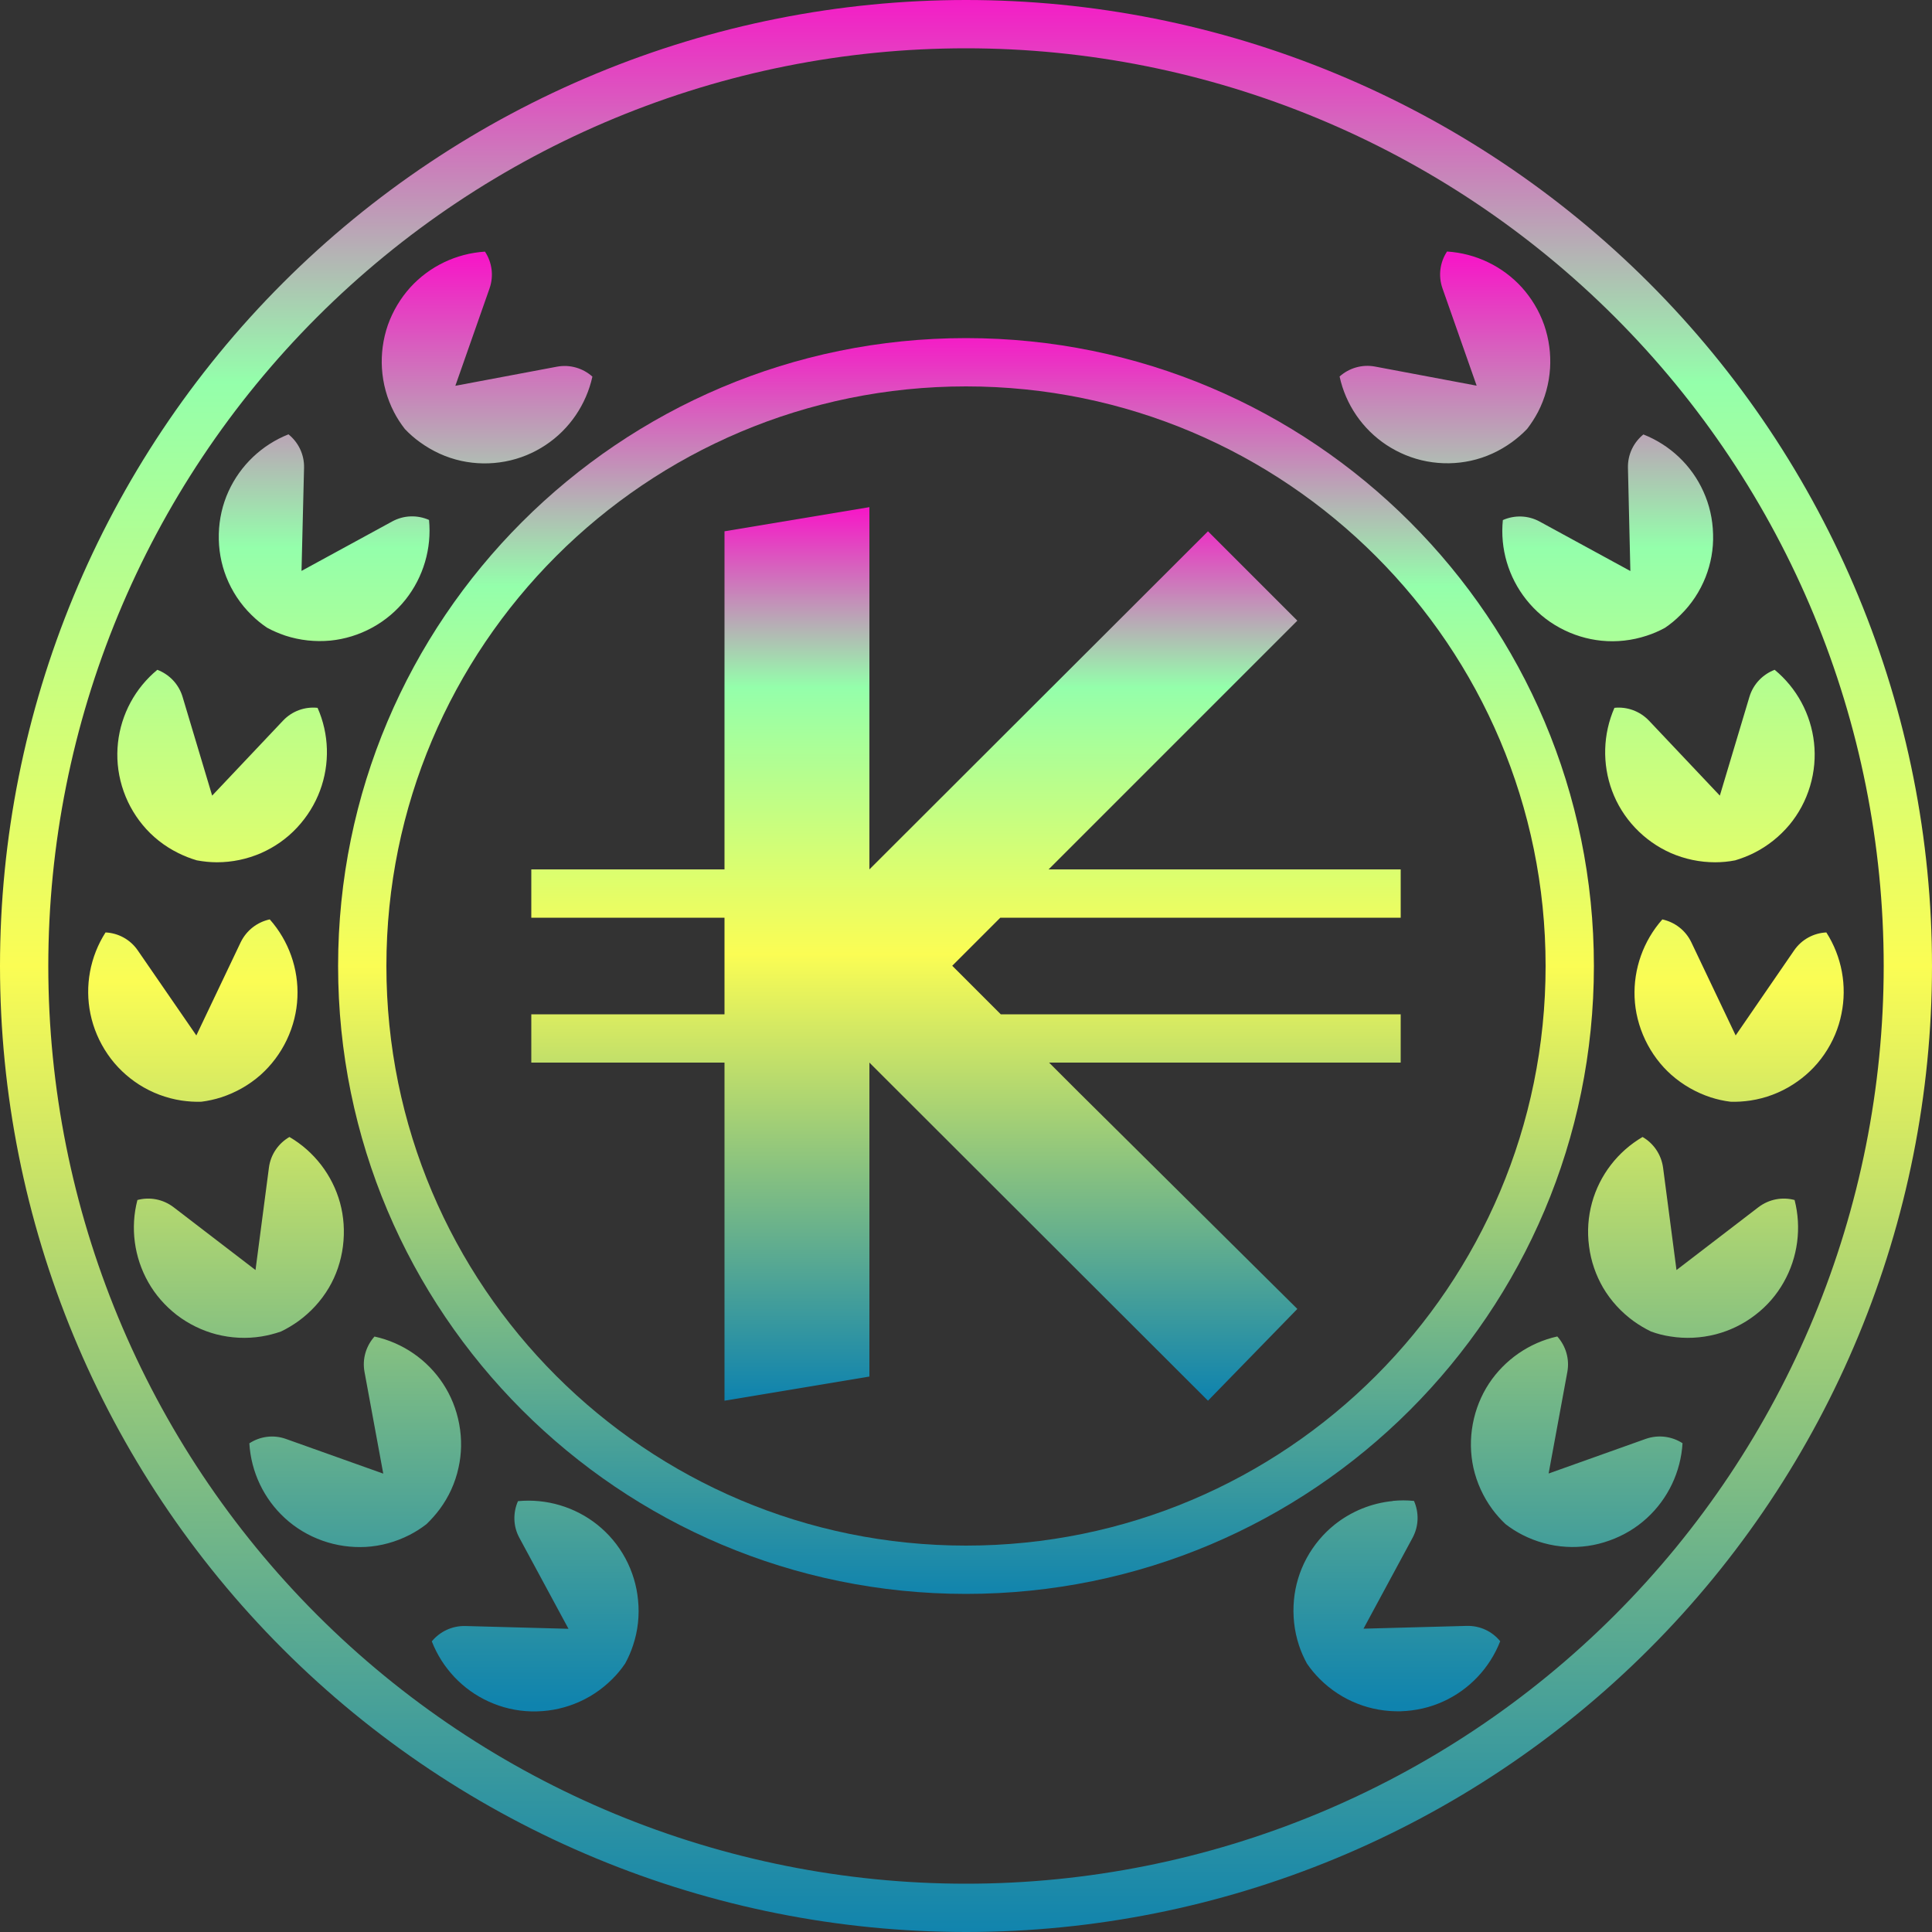 <?xml version="1.0" encoding="UTF-8" standalone="no"?>
<svg
   id="svg72"
   fill="none"
   version="1.1"
   viewBox="0 0 16 16"
   width="16"
   height="16"
   xmlns:xlink="http://www.w3.org/1999/xlink"
   xmlns="http://www.w3.org/2000/svg"
   xmlns:svg="http://www.w3.org/2000/svg"
   xmlns:rdf="http://www.w3.org/1999/02/22-rdf-syntax-ns#"
   xmlns:cc="http://creativecommons.org/ns#"
   xmlns:dc="http://purl.org/dc/elements/1.1/">
  <rect x="0" y="0" width="16" height="16" fill="#333333" stroke="none"/>
  <defs>
    <style id="current-color-scheme" type="text/css">
      .ColorScheme-Text { color: #0abdc6; } .ColorScheme-Highlight { color:#5294e2; }
    </style>
    <linearGradient id="arrongin" x1="0%" x2="0%" y1="0%" y2="100%">
      <stop offset="0%" style="stop-color:#dd9b44; stop-opacity:1"/>
      <stop offset="100%" style="stop-color:#ad6c16; stop-opacity:1"/>
    </linearGradient>
    <linearGradient id="aurora" x1="0%" x2="0%" y1="0%" y2="100%">
      <stop offset="0%" style="stop-color:#09D4DF; stop-opacity:1"/>
      <stop offset="100%" style="stop-color:#9269F4; stop-opacity:1"/>
    </linearGradient>
    <linearGradient id="cyberneon" x1="0%" x2="0%" y1="0%" y2="100%">
      <stop offset="0" style="stop-color:#0abdc6; stop-opacity:1"/>
      <stop offset="1" style="stop-color:#ea00d9; stop-opacity:1"/>
    </linearGradient>
    <linearGradient id="fitdance" x1="0%" x2="0%" y1="0%" y2="100%">
      <stop offset="0%" style="stop-color:#1AD6AB; stop-opacity:1"/>
      <stop offset="100%" style="stop-color:#329DB6; stop-opacity:1"/>
    </linearGradient>
    <linearGradient id="oomox" x1="0%" x2="0%" y1="0%" y2="100%">
      <stop offset="0%" style="stop-color:#0abdc6; stop-opacity:1"/>
      <stop offset="100%" style="stop-color:#b800ff; stop-opacity:1"/>
    </linearGradient>
    <linearGradient id="rainblue" x1="0%" x2="0%" y1="0%" y2="100%">
      <stop offset="0%" style="stop-color:#00F260; stop-opacity:1"/>
      <stop offset="100%" style="stop-color:#0575E6; stop-opacity:1"/>
    </linearGradient>
    <linearGradient id="sunrise" x1="0%" x2="0%" y1="0%" y2="100%">
      <stop offset="0%" style="stop-color: #FF8501; stop-opacity:1"/>
      <stop offset="100%" style="stop-color: #FFCB01; stop-opacity:1"/>
    </linearGradient>
    <linearGradient id="telinkrin" x1="0%" x2="0%" y1="0%" y2="100%">
      <stop offset="0%" style="stop-color: #b2ced6; stop-opacity:1"/>
      <stop offset="100%" style="stop-color: #6da5b7; stop-opacity:1"/>
    </linearGradient>
    <linearGradient id="60spsycho" x1="0%" x2="0%" y1="0%" y2="100%">
      <stop offset="0%" style="stop-color: #df5940; stop-opacity:1"/>
      <stop offset="25%" style="stop-color: #d8d15f; stop-opacity:1"/>
      <stop offset="50%" style="stop-color: #e9882a; stop-opacity:1"/>
      <stop offset="100%" style="stop-color: #279362; stop-opacity:1"/>
    </linearGradient>
    <linearGradient id="90ssummer" x1="0%" x2="0%" y1="0%" y2="100%">
      <stop offset="0%" style="stop-color: #f618c7; stop-opacity:1"/>
      <stop offset="20%" style="stop-color: #94ffab; stop-opacity:1"/>
      <stop offset="50%" style="stop-color: #fbfd54; stop-opacity:1"/>
      <stop offset="100%" style="stop-color: #0f83ae; stop-opacity:1"/>
    </linearGradient>
  </defs>
  <path
     id="path_symbol"
     class="ColorScheme-Text"
     d="M 7.2,4.2 6,4.4 V 7.2 H 4.4 V 7.6 H 6 V 8.4 H 4.4 V 8.8 H 6 v 2.8 L 7.2,11.4 V 8.8 L 10.004,11.6 10.744,10.84 8.936,9.048 8.688,8.8 H 11.6 V 8.4 H 8.288 L 7.886,7.998 8.284,7.6 H 11.6 V 7.2 H 8.684 L 10.744,5.14 10.004,4.4 7.2,7.2 Z"
     style="fill:url(#90ssummer);stroke-width:0.4" />
  <path
     id="path_decoration"
     class="ColorScheme-Text"
     d="m 4.016,2.084 c -0.237,0.015 -0.459,0.121 -0.619,0.297 C 3.318,2.469 3.254,2.574 3.212,2.692 3.171,2.811 3.156,2.932 3.163,3.05 c 0.008,0.128 0.042,0.251 0.1,0.363 0.025,0.049 0.056,0.096 0.09,0.14 0.038,0.04 0.08,0.077 0.125,0.109 0.102,0.074 0.218,0.128 0.343,0.155 0.116,0.025 0.238,0.028 0.362,0.005 0.124,-0.023 0.237,-0.071 0.335,-0.136 0.198,-0.131 0.337,-0.336 0.388,-0.567 -0.077,-0.069 -0.185,-0.103 -0.295,-0.082 l -0.84,0.158 0.283,-0.806 c 0.037,-0.106 0.02,-0.217 -0.037,-0.304 z m 7.967,0 c -0.057,0.087 -0.074,0.198 -0.037,0.304 l 0.283,0.806 -0.84,-0.158 c -0.11,-0.021 -0.218,0.013 -0.295,0.082 0.05,0.232 0.19,0.436 0.388,0.567 0.099,0.065 0.212,0.113 0.335,0.136 0.124,0.023 0.246,0.02 0.362,-0.005 0.125,-0.027 0.241,-0.081 0.343,-0.155 0.045,-0.033 0.087,-0.069 0.125,-0.109 0.034,-0.044 0.064,-0.091 0.09,-0.14 0.058,-0.112 0.092,-0.236 0.1,-0.363 0.007,-0.118 -0.008,-0.239 -0.049,-0.358 -0.042,-0.119 -0.106,-0.223 -0.185,-0.311 -0.159,-0.175 -0.382,-0.282 -0.619,-0.297 z M 2.389,3.597 c -0.22,0.087 -0.399,0.257 -0.497,0.473 -0.049,0.108 -0.077,0.227 -0.08,0.353 -0.003,0.126 0.019,0.246 0.062,0.355 0.047,0.119 0.118,0.226 0.208,0.314 0.039,0.039 0.083,0.075 0.129,0.106 0.049,0.027 0.1,0.048 0.152,0.066 0.12,0.039 0.247,0.053 0.374,0.041 0.118,-0.012 0.235,-0.047 0.345,-0.107 0.11,-0.06 0.203,-0.14 0.277,-0.233 0.147,-0.186 0.217,-0.423 0.194,-0.659 -0.095,-0.042 -0.208,-0.041 -0.306,0.013 l -0.75,0.409 L 2.518,3.875 C 2.521,3.763 2.47,3.662 2.389,3.597 Z m 11.222,0 C 13.53,3.662 13.479,3.763 13.482,3.875 l 0.02,0.854 -0.75,-0.409 c -0.098,-0.054 -0.211,-0.055 -0.306,-0.013 -0.024,0.236 0.046,0.473 0.194,0.659 0.074,0.093 0.166,0.173 0.277,0.233 0.11,0.06 0.228,0.095 0.345,0.107 0.127,0.013 0.255,-0.002 0.374,-0.041 0.053,-0.017 0.104,-0.039 0.153,-0.066 0.046,-0.031 0.089,-0.067 0.128,-0.106 0.09,-0.088 0.161,-0.195 0.208,-0.314 0.043,-0.11 0.066,-0.23 0.062,-0.355 -0.003,-0.126 -0.031,-0.245 -0.08,-0.353 -0.097,-0.216 -0.276,-0.386 -0.497,-0.473 z m -12.308,1.95 c -0.183,0.151 -0.3,0.368 -0.326,0.604 -0.013,0.118 -0.003,0.24 0.033,0.36 0.036,0.12 0.095,0.228 0.17,0.319 0.081,0.099 0.182,0.178 0.295,0.234 0.05,0.025 0.101,0.045 0.155,0.061 0.055,0.01 0.11,0.016 0.166,0.016 0.126,1.2e-4 0.251,-0.026 0.368,-0.077 0.108,-0.048 0.209,-0.117 0.295,-0.209 C 2.545,6.763 2.609,6.658 2.65,6.548 2.733,6.326 2.726,6.079 2.63,5.862 2.527,5.851 2.42,5.887 2.343,5.969 L 1.757,6.589 1.512,5.771 C 1.48,5.664 1.4,5.584 1.303,5.547 Z m 13.394,0 c -0.097,0.037 -0.177,0.117 -0.209,0.224 L 14.243,6.589 13.657,5.969 c -0.077,-0.081 -0.184,-0.118 -0.287,-0.107 -0.095,0.217 -0.102,0.464 -0.02,0.686 0.041,0.111 0.105,0.216 0.191,0.307 0.086,0.091 0.187,0.161 0.295,0.209 0.117,0.051 0.242,0.077 0.368,0.077 0.055,-8e-5 0.111,-0.005 0.166,-0.016 0.053,-0.016 0.105,-0.036 0.155,-0.061 0.112,-0.056 0.213,-0.136 0.295,-0.234 0.075,-0.091 0.134,-0.198 0.17,-0.319 0.036,-0.12 0.046,-0.243 0.033,-0.36 -0.026,-0.236 -0.143,-0.453 -0.326,-0.604 z M 2.234,7.614 c -0.102,0.022 -0.192,0.089 -0.241,0.19 L 1.626,8.575 1.141,7.871 c -0.063,-0.092 -0.163,-0.144 -0.267,-0.149 -0.128,0.2 -0.173,0.443 -0.125,0.675 0.024,0.116 0.071,0.229 0.142,0.333 0.071,0.104 0.16,0.187 0.259,0.251 0.108,0.069 0.228,0.114 0.352,0.133 0.055,0.008 0.11,0.012 0.166,0.01 0.055,-0.007 0.11,-0.019 0.163,-0.036 C 1.951,9.049 2.063,8.986 2.159,8.901 2.247,8.822 2.321,8.725 2.375,8.612 2.429,8.498 2.458,8.379 2.463,8.261 2.474,8.024 2.391,7.791 2.234,7.614 Z m 11.533,0 c -0.157,0.177 -0.24,0.41 -0.23,0.647 0.005,0.118 0.034,0.237 0.088,0.351 0.054,0.113 0.128,0.211 0.216,0.289 0.096,0.085 0.208,0.148 0.327,0.187 0.053,0.017 0.107,0.029 0.163,0.036 0.056,0.002 0.111,-0.002 0.166,-0.01 0.124,-0.019 0.245,-0.064 0.352,-0.133 0.1,-0.064 0.189,-0.147 0.26,-0.251 0.071,-0.104 0.118,-0.217 0.141,-0.333 0.048,-0.232 0.003,-0.475 -0.125,-0.675 -0.104,0.005 -0.204,0.057 -0.267,0.149 L 14.374,8.575 14.007,7.804 c -0.048,-0.101 -0.139,-0.168 -0.241,-0.19 z M 2.397,9.416 C 2.307,9.468 2.241,9.56 2.227,9.671 L 2.116,10.518 1.438,9.998 c -0.089,-0.068 -0.2,-0.087 -0.3,-0.06 -0.06,0.229 -0.027,0.475 0.09,0.681 0.058,0.103 0.138,0.195 0.237,0.272 0.1,0.076 0.211,0.129 0.325,0.159 0.124,0.032 0.252,0.038 0.376,0.018 0.055,-0.009 0.109,-0.023 0.161,-0.041 0.05,-0.024 0.098,-0.053 0.143,-0.085 0.102,-0.074 0.189,-0.168 0.254,-0.278 0.06,-0.102 0.1,-0.218 0.116,-0.342 0.016,-0.125 0.007,-0.247 -0.024,-0.361 C 2.753,9.732 2.601,9.535 2.397,9.416 Z m 11.206,0 c -0.205,0.12 -0.356,0.316 -0.419,0.545 -0.031,0.114 -0.041,0.236 -0.024,0.361 0.016,0.125 0.057,0.24 0.116,0.342 0.065,0.11 0.152,0.204 0.254,0.278 0.045,0.032 0.093,0.061 0.143,0.085 0.052,0.019 0.106,0.033 0.161,0.041 0.124,0.02 0.252,0.014 0.376,-0.018 0.114,-0.03 0.225,-0.082 0.325,-0.159 0.1,-0.076 0.179,-0.169 0.237,-0.272 0.117,-0.206 0.149,-0.452 0.09,-0.681 -0.1,-0.027 -0.211,-0.008 -0.3,0.06 L 13.884,10.518 13.773,9.671 c -0.015,-0.111 -0.08,-0.203 -0.17,-0.255 z M 3.102,11.068 C 3.033,11.145 2.998,11.252 3.019,11.363 l 0.155,0.841 -0.805,-0.287 c -0.105,-0.038 -0.217,-0.021 -0.304,0.036 0.014,0.237 0.12,0.46 0.295,0.62 0.087,0.08 0.192,0.144 0.31,0.186 0.118,0.042 0.24,0.058 0.358,0.052 0.128,-0.007 0.251,-0.042 0.363,-0.099 0.049,-0.025 0.096,-0.055 0.14,-0.089 0.04,-0.038 0.077,-0.08 0.11,-0.124 0.075,-0.101 0.129,-0.218 0.156,-0.343 0.026,-0.115 0.029,-0.238 0.006,-0.362 -0.023,-0.124 -0.069,-0.236 -0.134,-0.335 -0.13,-0.198 -0.334,-0.339 -0.566,-0.39 z m 9.795,0 c -0.231,0.051 -0.435,0.192 -0.566,0.39 -0.065,0.099 -0.111,0.212 -0.134,0.335 -0.023,0.124 -0.02,0.246 0.005,0.362 0.028,0.125 0.082,0.242 0.156,0.343 0.033,0.045 0.07,0.086 0.11,0.124 0.044,0.034 0.091,0.064 0.14,0.089 0.112,0.057 0.236,0.092 0.363,0.099 0.118,0.007 0.239,-0.009 0.358,-0.052 0.118,-0.042 0.223,-0.106 0.31,-0.186 0.175,-0.16 0.281,-0.384 0.295,-0.62 -0.087,-0.056 -0.198,-0.073 -0.304,-0.036 l -0.805,0.287 0.155,-0.841 c 0.02,-0.11 -0.014,-0.217 -0.084,-0.295 z M 4.29,12.431 c -0.042,0.095 -0.042,0.208 0.012,0.306 l 0.406,0.752 -0.853,-0.023 c -0.112,-0.003 -0.213,0.047 -0.279,0.127 0.086,0.221 0.256,0.401 0.472,0.499 0.108,0.049 0.227,0.078 0.352,0.081 0.126,0.003 0.246,-0.019 0.356,-0.062 0.119,-0.046 0.226,-0.117 0.315,-0.206 0.039,-0.039 0.075,-0.082 0.106,-0.128 0.027,-0.049 0.049,-0.1 0.066,-0.152 0.04,-0.12 0.054,-0.247 0.041,-0.374 -0.011,-0.118 -0.046,-0.236 -0.105,-0.346 -0.06,-0.111 -0.139,-0.203 -0.231,-0.277 -0.185,-0.148 -0.423,-0.219 -0.659,-0.196 z m 7.244,0 c -0.175,0.017 -0.343,0.085 -0.482,0.196 -0.092,0.074 -0.171,0.167 -0.231,0.277 -0.06,0.111 -0.094,0.228 -0.105,0.346 -0.012,0.127 0.002,0.255 0.041,0.374 0.017,0.053 0.04,0.104 0.066,0.152 0.031,0.046 0.067,0.089 0.106,0.128 0.089,0.089 0.196,0.16 0.315,0.206 0.11,0.043 0.231,0.065 0.356,0.062 0.126,-0.004 0.245,-0.032 0.352,-0.081 0.216,-0.098 0.386,-0.278 0.472,-0.499 -0.066,-0.081 -0.166,-0.13 -0.278,-0.127 l -0.854,0.023 0.406,-0.752 c 0.053,-0.098 0.054,-0.211 0.012,-0.306 -0.059,-0.006 -0.118,-0.006 -0.177,0 z"
     style="stroke-width:0.4;fill:url(#90ssummer)" />
  <path
     id="path_circle_inner"
     class="ColorScheme-Text"
     d="m 8,12.8 c 2.651,0 4.8,-2.149 4.8,-4.8 C 12.8,5.349 10.651,3.2 8,3.2 5.349,3.2 3.2,5.349 3.2,8 c 0,2.651 2.149,4.8 4.8,4.8 z m 0,0.4 c 2.872,0 5.2,-2.328 5.2,-5.2 C 13.2,5.128 10.872,2.8 8,2.8 5.128,2.8 2.8,5.128 2.8,8 c 0,2.872 2.328,5.2 5.2,5.2 z"
     clip-rule="evenodd"
     fill-rule="evenodd"
     style="fill:url(#90ssummer);stroke-width:0.4" />
  <path
     id="path_circle_outer"
     class="ColorScheme-Text"
     d="M 8,0 C 6.949,0 5.909,0.207 4.939,0.609 3.968,1.011 3.086,1.6 2.343,2.343 0.843,3.843 0,5.878 0,8 0,10.122 0.843,12.157 2.343,13.657 3.086,14.4 3.968,14.989 4.939,15.391 5.909,15.793 6.949,16 8,16 10.122,16 12.157,15.157 13.657,13.657 15.157,12.157 16,10.122 16,8 16,6.949 15.793,5.909 15.391,4.939 14.989,3.968 14.4,3.086 13.657,2.343 12.914,1.6 12.032,1.011 11.061,0.609 10.091,0.207 9.051,0 8,0 Z m 0,0.4 c 2.016,0 3.949,0.801 5.374,2.226 C 14.799,4.051 15.6,5.984 15.6,8 c 0,2.016 -0.801,3.949 -2.226,5.374 C 11.949,14.799 10.016,15.6 8,15.6 5.984,15.6 4.051,14.799 2.626,13.374 1.201,11.949 0.4,10.016 0.4,8 0.4,5.984 1.201,4.051 2.626,2.626 4.051,1.201 5.984,0.4 8,0.4 Z"
     clip-rule="evenodd"
     fill-rule="evenodd"
     style="fill:url(#90ssummer);stroke-width:0.4" />
</svg>
